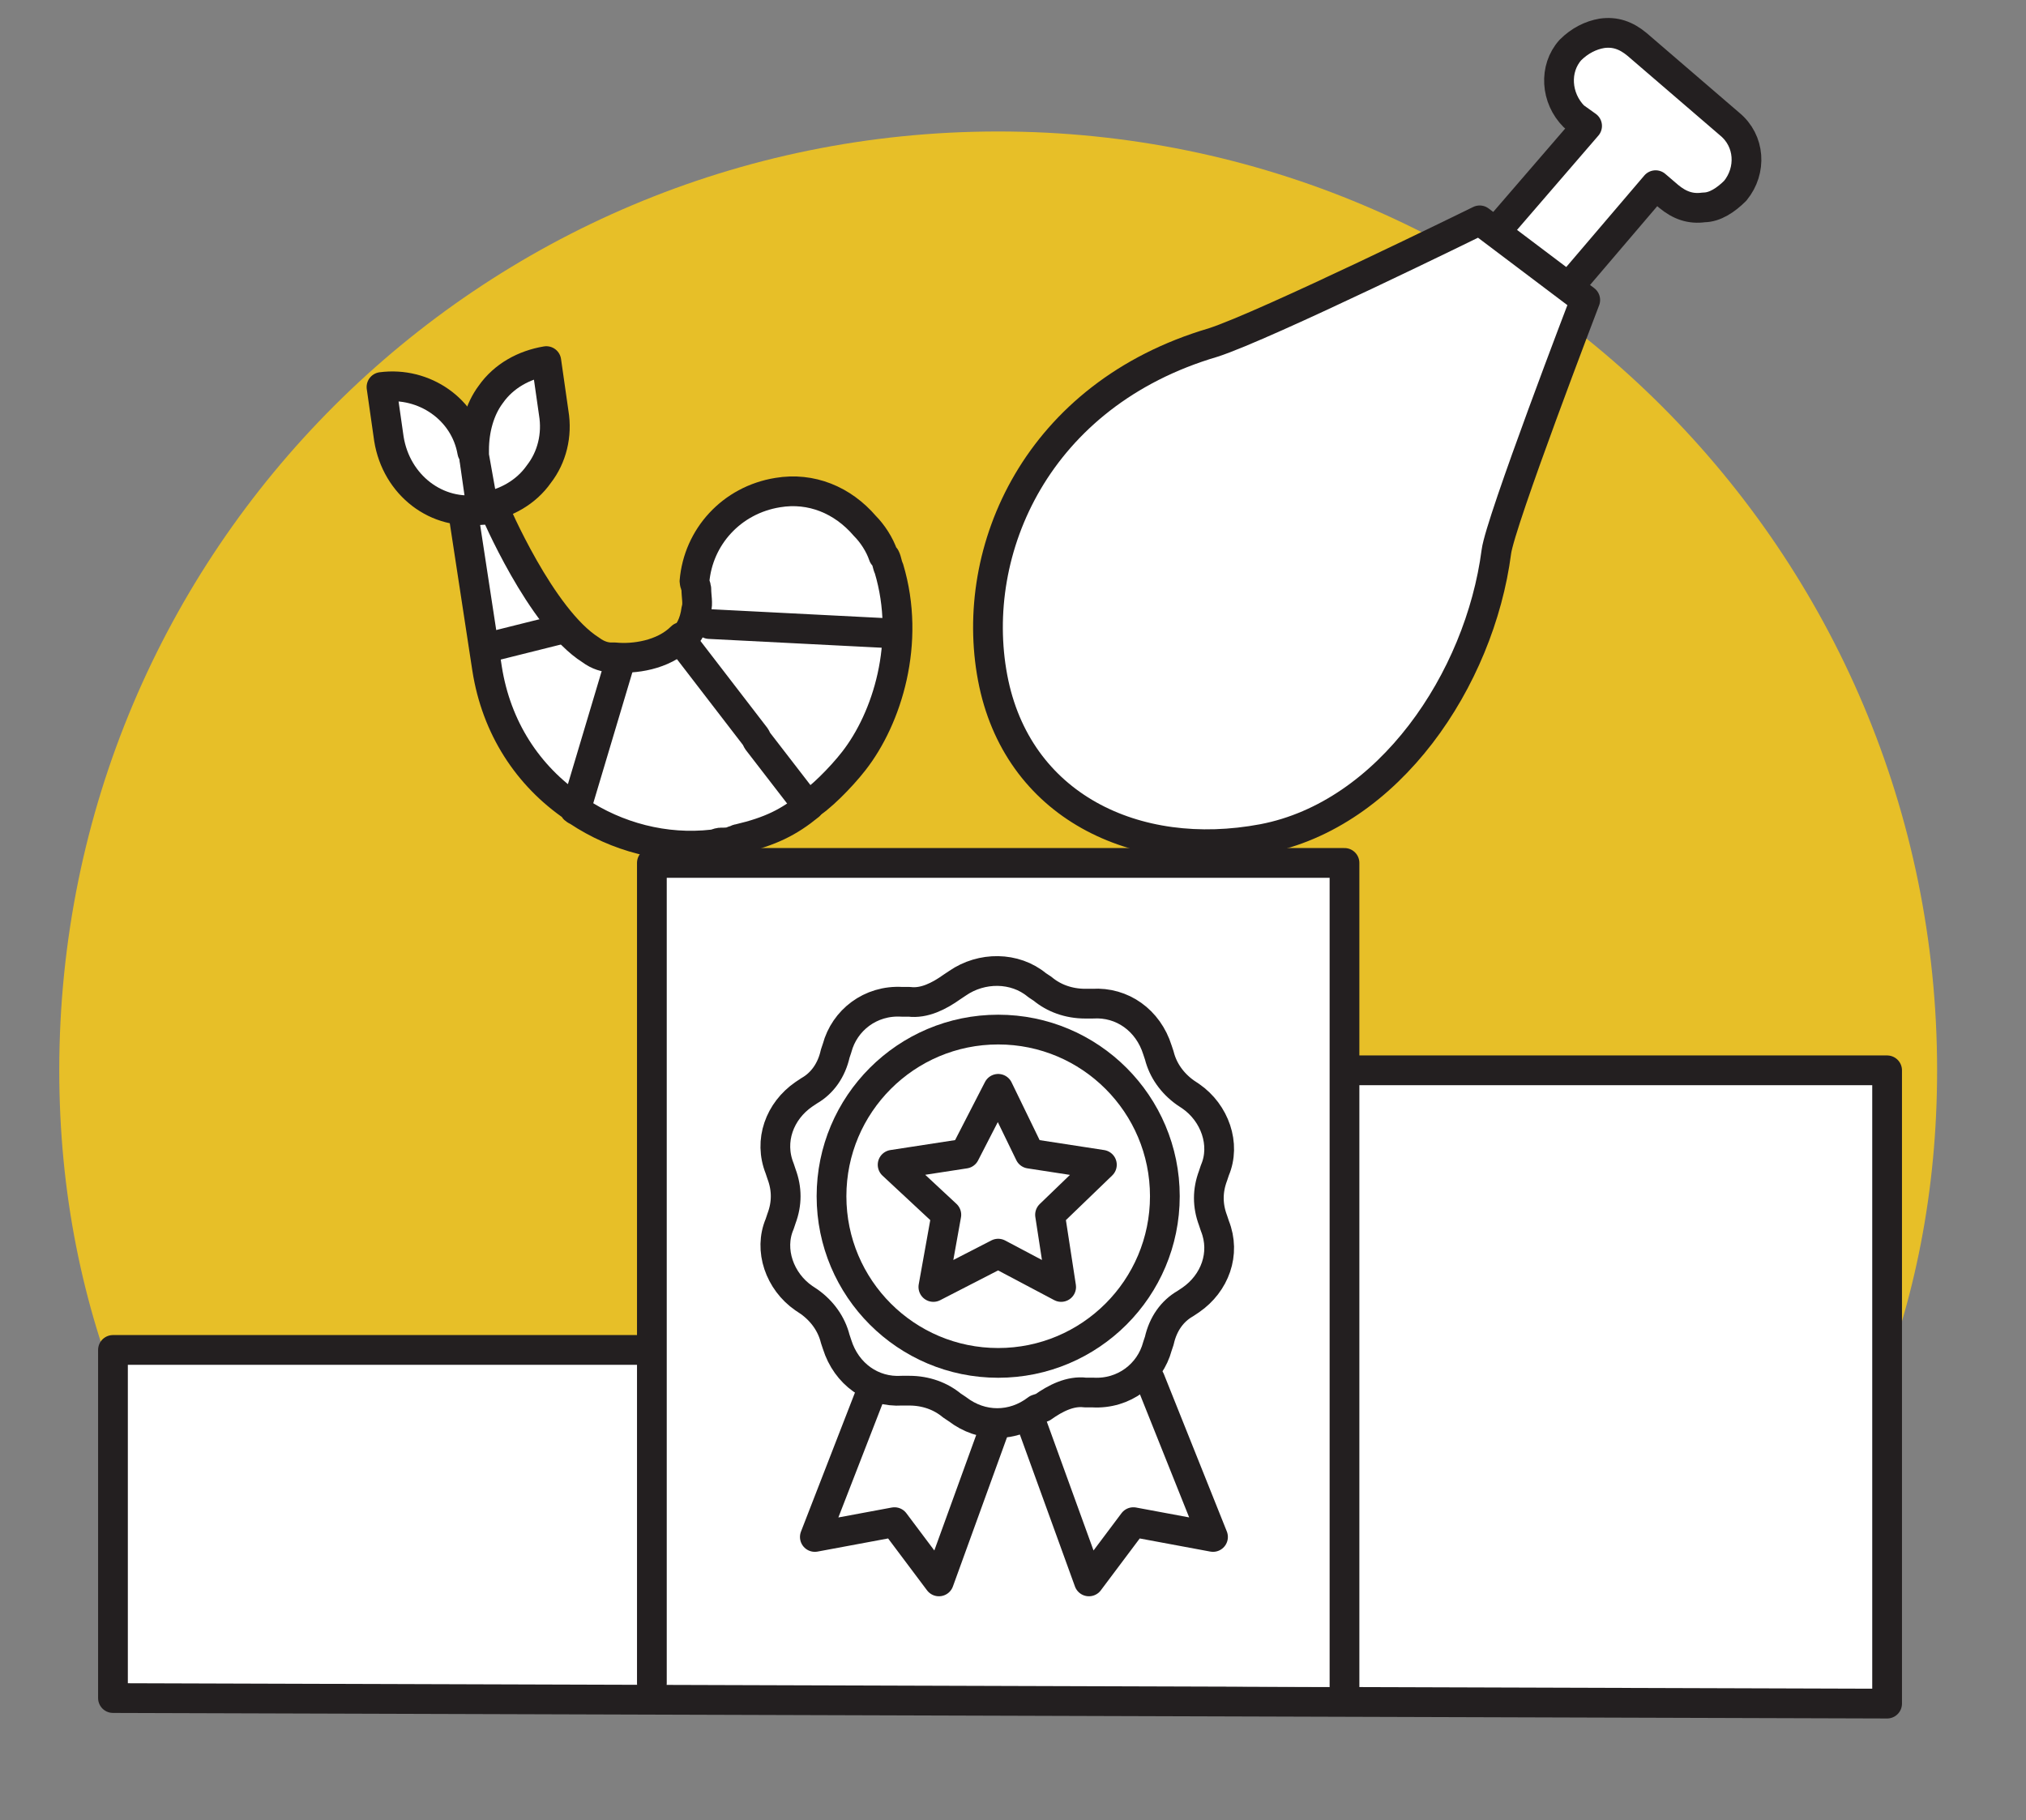 <?xml version="1.0" encoding="utf-8"?>
<!-- Generator: Adobe Illustrator 24.1.3, SVG Export Plug-In . SVG Version: 6.00 Build 0)  -->
<svg version="1.1" id="Layer_1" xmlns="http://www.w3.org/2000/svg" xmlns:xlink="http://www.w3.org/1999/xlink" x="0px" y="0px"
	 viewBox="0 0 109.4 98.3" style="enable-background:new 0 0 109.4 98.3;" xml:space="preserve">
<rect x="0" y="0" width="109.4" height="98.3" fill="#808080" stroke="none"/>
<style type="text/css">
	.st0{fill:#E7BF28;}
	.st1{fill:#FFFFFF;stroke:#231F20;stroke-width:1.606;stroke-linecap:round;stroke-linejoin:round;stroke-miterlimit:10;}
	.st2{fill:none;stroke:#231F20;stroke-width:1.606;stroke-linecap:round;stroke-linejoin:round;stroke-miterlimit:10;}
	.st3{fill:#FFFFFF;stroke:#231F20;stroke-width:2.5;stroke-linecap:round;stroke-linejoin:round;stroke-miterlimit:10;}
</style>
<path class="st0" d="M16.4,91c-8.2-9-13.2-20-13.2-33.2c0-28.1,22.7-50.7,50.7-50.7s50.7,22.7,50.7,50.7c0,13-4.8,23.8-12.9,32.8"/>
<g>
	<path class="st1" d="M84.8,2.7c0.5-0.5,1.1-0.8,1.7-0.9c0.7-0.1,1.3,0.1,1.9,0.6l5,4.3c1.1,0.9,1.2,2.5,0.3,3.6
		c-0.5,0.5-1.1,0.9-1.7,0.9c-0.7,0.1-1.3-0.1-1.9-0.6L89.4,10l-8.7,10.2L76.9,17l8.8-10.2l-0.7-0.5C84,5.3,83.9,3.7,84.8,2.7z"/>
	<g>
		<path class="st1" d="M85.6,16.2c0,0-4.6,12-4.8,13.6c-0.9,6.9-5.8,14.2-12.6,15.5c-6.9,1.3-13.3-1.8-14.6-8.7
			c-1.3-6.9,2.4-15.3,11.9-18.1c2.8-0.9,14.4-6.6,14.4-6.6L85.6,16.2z"/>
	</g>
</g>
<g>
	<path class="st1" d="M43.7,43.5c-1.1,0.9-2.1,1.4-3.8,1.8c-0.1,0-0.2,0.1-0.3,0.1c-0.2,0.1-0.4,0.1-0.7,0.1c-0.1,0-0.3,0.1-0.4,0.1
		c-2.6,0.3-5.2-0.4-7.3-1.8C31,43.7,31,43.7,31,43.6c-2.5-1.7-4.2-4.3-4.7-7.5l-1.3-8.5l1.7-0.1c0,0,2.5,5.9,5.2,7.6
		c0.4,0.3,0.8,0.4,1.1,0.4c0.1,0,0.1,0,0.2,0c1,0.1,2.6-0.1,3.6-1.1l4,5.2l0.1,0.2L43.7,43.5z"/>
	<line class="st2" x1="33.4" y1="36" x2="31.1" y2="43.7"/>
	<line class="st2" x1="30.2" y1="34" x2="26.2" y2="35"/>
	<path class="st1" d="M20.6,20.9l0.4,2.8c0.4,2.5,2.6,4.2,5,3.8l-0.4-2.8c0-0.1,0-0.2-0.1-0.3C25.1,22.1,22.9,20.6,20.6,20.9z"/>
	<path class="st1" d="M26.1,27.4c1.2-0.2,2.3-0.8,3-1.8c0.7-0.9,1-2.1,0.8-3.3l-0.4-2.8l0,0c-1.2,0.2-2.3,0.8-3,1.8
		c-0.6,0.8-0.9,1.9-0.9,3c0,0.1,0,0.2,0,0.3L26.1,27.4"/>
	<path class="st1" d="M47.8,30.1c0.1,0.2,0.1,0.4,0.2,0.6c1.2,4-0.1,8.1-1.9,10.4c-0.7,0.9-1.9,2.1-2.5,2.4L40.9,40l-0.1-0.2l-4-5.2
		c0.4-0.4,0.7-0.9,0.8-1.7c0.1-0.3,0-0.7,0-1.1c0-0.1-0.1-0.3-0.1-0.4c0.2-2.4,2-4.4,4.5-4.8c1.8-0.3,3.5,0.4,4.7,1.8
		c0.4,0.4,0.8,1,1,1.6C47.8,30.1,47.8,30.1,47.8,30.1z"/>
	<line class="st2" x1="48.1" y1="34.2" x2="38.3" y2="33.7"/>
</g>
<path class="st3" d="M35.2,86.4"/>
<path class="st3" d="M33.2,73.5"/>
<polyline class="st1" points="73,57.8 101.9,57.8 101.9,92 6.1,91.7 6.1,72.9 34.4,72.9 "/>
<path class="st3" d="M33.2,73.5"/>
<polyline class="st1" points="72.6,91.1 72.6,46.6 35.2,46.6 35.2,90.9 "/>
<g>
	<polyline class="st1" points="62.1,74.5 65.5,83 61.2,82.2 58.8,85.4 55.5,76.3 	"/>
	<polyline class="st1" points="47.3,74.5 44,83 48.3,82.2 50.7,85.4 54,76.3 	"/>
	<g>
		<path class="st1" d="M56,53.2l0.3,0.2c0.6,0.5,1.4,0.8,2.3,0.8h0.4c1.6-0.1,3,0.9,3.5,2.5l0.1,0.3c0.2,0.8,0.7,1.5,1.4,2l0.3,0.2
			c1.3,0.9,1.9,2.6,1.3,4l-0.1,0.3c-0.3,0.8-0.3,1.6,0,2.4l0.1,0.3c0.6,1.5,0,3.1-1.3,4l-0.3,0.2c-0.7,0.4-1.2,1.1-1.4,2l-0.1,0.3
			c-0.4,1.5-1.8,2.6-3.5,2.5h-0.4c-0.8-0.1-1.6,0.3-2.3,0.8L56,76.1c-1.3,1-3,1-4.3,0l-0.3-0.2c-0.6-0.5-1.4-0.8-2.3-0.8h-0.4
			c-1.6,0.1-3-0.9-3.5-2.5l-0.1-0.3c-0.2-0.8-0.7-1.5-1.4-2l-0.3-0.2c-1.3-0.9-1.9-2.6-1.3-4l0.1-0.3c0.3-0.8,0.3-1.6,0-2.4
			l-0.1-0.3c-0.6-1.5,0-3.1,1.3-4l0.3-0.2c0.7-0.4,1.2-1.1,1.4-2l0.1-0.3c0.4-1.5,1.8-2.6,3.5-2.5h0.4c0.8,0.1,1.6-0.3,2.3-0.8
			l0.3-0.2C53,52.2,54.8,52.2,56,53.2z"/>
		<circle class="st1" cx="53.9" cy="64.6" r="9"/>
		<polygon class="st1" points="53.9,58.8 55.6,62.3 59.5,62.9 56.7,65.6 57.3,69.5 53.9,67.7 50.4,69.5 51.1,65.6 48.2,62.9 
			52.1,62.3 		"/>
	</g>
</g>
</svg>
